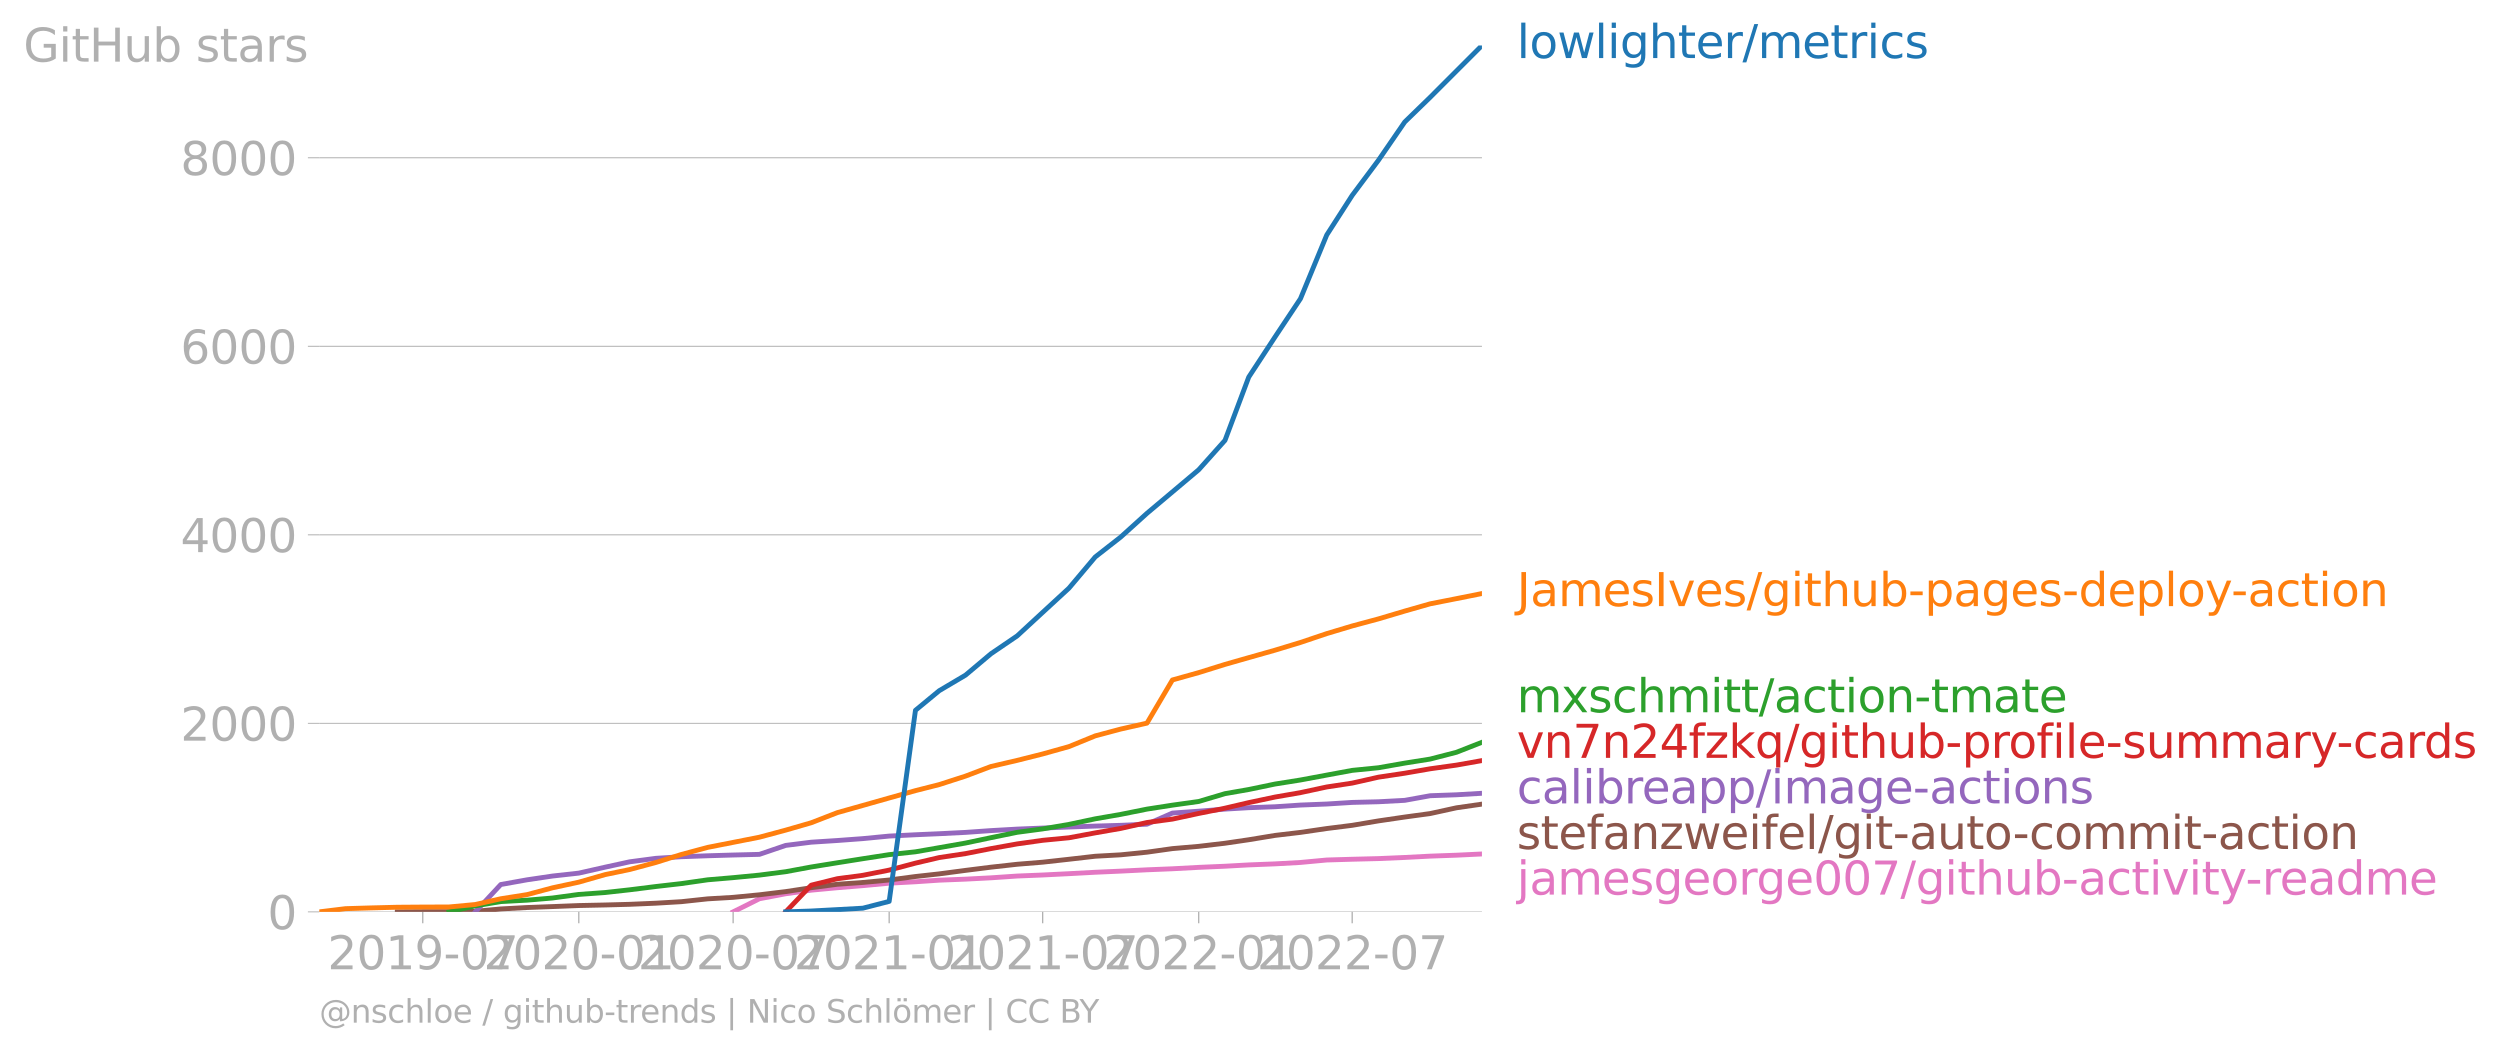 <svg xmlns="http://www.w3.org/2000/svg" xmlns:xlink="http://www.w3.org/1999/xlink" width="1023.865" height="431.485" viewBox="0 0 767.899 323.614"><defs><style>*{stroke-linejoin:round;stroke-linecap:butt}</style></defs><g id="figure_1"><path id="patch_1" d="M0 323.614h767.899V0H0v323.614z" style="fill:none"/><g id="axes_1"><path id="patch_2" d="M98.073 280.087h357.12V13.975H98.073v266.112z" style="fill:none"/><g id="matplotlib.axis_1"><g id="xtick_1"><g id="line2d_1"><defs><path id="mdec987275f" d="M0 0v3.5" style="stroke:#b0b0b0;stroke-width:.4"/></defs><use xlink:href="#mdec987275f" x="129.852" y="280.087" style="fill:#b0b0b0;stroke:#b0b0b0;stroke-width:.4"/></g><g id="text_1" style="fill:#b0b0b0" transform="matrix(.14 0 0 -.14 100.604 297.724)"><defs><path id="DejaVuSans-32" d="M1228 531h2203V0H469v531q359 372 979 998 621 627 780 809 303 340 423 576 121 236 121 464 0 372-261 606-261 235-680 235-297 0-627-103-329-103-704-313v638q381 153 712 231 332 78 607 78 725 0 1156-363 431-362 431-968 0-288-108-546-107-257-392-607-78-91-497-524-418-433-1181-1211z" transform="scale(.016)"/><path id="DejaVuSans-30" d="M2034 4250q-487 0-733-480-245-479-245-1442 0-959 245-1439 246-480 733-480 491 0 736 480 246 480 246 1439 0 963-246 1442-245 480-736 480zm0 500q785 0 1199-621 414-620 414-1801 0-1178-414-1799Q2819-91 2034-91q-784 0-1198 620-414 621-414 1799 0 1181 414 1801 414 621 1198 621z" transform="scale(.016)"/><path id="DejaVuSans-31" d="M794 531h1031v3560L703 3866v575l1116 225h631V531h1031V0H794v531z" transform="scale(.016)"/><path id="DejaVuSans-39" d="M703 97v575q238-113 481-172 244-59 479-59 625 0 954 420 330 420 377 1277-181-269-460-413-278-144-615-144-700 0-1108 423-408 424-408 1159 0 718 425 1152 425 435 1131 435 810 0 1236-621 427-620 427-1801 0-1103-524-1761Q2575-91 1691-91q-238 0-482 47Q966 3 703 97zm1256 1978q425 0 673 290 249 291 249 798 0 503-249 795-248 292-673 292t-673-292q-248-292-248-795 0-507 248-798 248-290 673-290z" transform="scale(.016)"/><path id="DejaVuSans-2d" d="M313 2009h1684v-512H313v512z" transform="scale(.016)"/><path id="DejaVuSans-37" d="M525 4666h3000v-269L1831 0h-659l1594 4134H525v532z" transform="scale(.016)"/></defs><use xlink:href="#DejaVuSans-32"/><use xlink:href="#DejaVuSans-30" x="63.623"/><use xlink:href="#DejaVuSans-31" x="127.246"/><use xlink:href="#DejaVuSans-39" x="190.869"/><use xlink:href="#DejaVuSans-2d" x="254.492"/><use xlink:href="#DejaVuSans-30" x="290.576"/><use xlink:href="#DejaVuSans-37" x="354.199"/></g></g><g id="xtick_2"><use xlink:href="#mdec987275f" id="line2d_2" x="177.78" y="280.087" style="fill:#b0b0b0;stroke:#b0b0b0;stroke-width:.4"/><g id="text_2" style="fill:#b0b0b0" transform="matrix(.14 0 0 -.14 148.532 297.724)"><use xlink:href="#DejaVuSans-32"/><use xlink:href="#DejaVuSans-30" x="63.623"/><use xlink:href="#DejaVuSans-32" x="127.246"/><use xlink:href="#DejaVuSans-30" x="190.869"/><use xlink:href="#DejaVuSans-2d" x="254.492"/><use xlink:href="#DejaVuSans-30" x="290.576"/><use xlink:href="#DejaVuSans-31" x="354.199"/></g></g><g id="xtick_3"><use xlink:href="#mdec987275f" id="line2d_3" x="225.188" y="280.087" style="fill:#b0b0b0;stroke:#b0b0b0;stroke-width:.4"/><g id="text_3" style="fill:#b0b0b0" transform="matrix(.14 0 0 -.14 195.94 297.724)"><use xlink:href="#DejaVuSans-32"/><use xlink:href="#DejaVuSans-30" x="63.623"/><use xlink:href="#DejaVuSans-32" x="127.246"/><use xlink:href="#DejaVuSans-30" x="190.869"/><use xlink:href="#DejaVuSans-2d" x="254.492"/><use xlink:href="#DejaVuSans-30" x="290.576"/><use xlink:href="#DejaVuSans-37" x="354.199"/></g></g><g id="xtick_4"><use xlink:href="#mdec987275f" id="line2d_4" x="273.117" y="280.087" style="fill:#b0b0b0;stroke:#b0b0b0;stroke-width:.4"/><g id="text_4" style="fill:#b0b0b0" transform="matrix(.14 0 0 -.14 243.869 297.724)"><use xlink:href="#DejaVuSans-32"/><use xlink:href="#DejaVuSans-30" x="63.623"/><use xlink:href="#DejaVuSans-32" x="127.246"/><use xlink:href="#DejaVuSans-31" x="190.869"/><use xlink:href="#DejaVuSans-2d" x="254.492"/><use xlink:href="#DejaVuSans-30" x="290.576"/><use xlink:href="#DejaVuSans-31" x="354.199"/></g></g><g id="xtick_5"><use xlink:href="#mdec987275f" id="line2d_5" x="320.264" y="280.087" style="fill:#b0b0b0;stroke:#b0b0b0;stroke-width:.4"/><g id="text_5" style="fill:#b0b0b0" transform="matrix(.14 0 0 -.14 291.016 297.724)"><use xlink:href="#DejaVuSans-32"/><use xlink:href="#DejaVuSans-30" x="63.623"/><use xlink:href="#DejaVuSans-32" x="127.246"/><use xlink:href="#DejaVuSans-31" x="190.869"/><use xlink:href="#DejaVuSans-2d" x="254.492"/><use xlink:href="#DejaVuSans-30" x="290.576"/><use xlink:href="#DejaVuSans-37" x="354.199"/></g></g><g id="xtick_6"><use xlink:href="#mdec987275f" id="line2d_6" x="368.192" y="280.087" style="fill:#b0b0b0;stroke:#b0b0b0;stroke-width:.4"/><g id="text_6" style="fill:#b0b0b0" transform="matrix(.14 0 0 -.14 338.944 297.724)"><use xlink:href="#DejaVuSans-32"/><use xlink:href="#DejaVuSans-30" x="63.623"/><use xlink:href="#DejaVuSans-32" x="127.246"/><use xlink:href="#DejaVuSans-32" x="190.869"/><use xlink:href="#DejaVuSans-2d" x="254.492"/><use xlink:href="#DejaVuSans-30" x="290.576"/><use xlink:href="#DejaVuSans-31" x="354.199"/></g></g><g id="xtick_7"><use xlink:href="#mdec987275f" id="line2d_7" x="415.339" y="280.087" style="fill:#b0b0b0;stroke:#b0b0b0;stroke-width:.4"/><g id="text_7" style="fill:#b0b0b0" transform="matrix(.14 0 0 -.14 386.092 297.724)"><use xlink:href="#DejaVuSans-32"/><use xlink:href="#DejaVuSans-30" x="63.623"/><use xlink:href="#DejaVuSans-32" x="127.246"/><use xlink:href="#DejaVuSans-32" x="190.869"/><use xlink:href="#DejaVuSans-2d" x="254.492"/><use xlink:href="#DejaVuSans-30" x="290.576"/><use xlink:href="#DejaVuSans-37" x="354.199"/></g></g></g><g id="matplotlib.axis_2"><g id="ytick_1"><path id="line2d_8" d="M98.073 280.087h357.12" clip-path="url(#p4def77ae71)" style="fill:none;stroke:#b0b0b0;stroke-width:.3;stroke-linecap:square"/><g id="line2d_9"><defs><path id="mede9fd32c8" d="M0 0h-3.5" style="stroke:#b0b0b0;stroke-width:.3"/></defs><use xlink:href="#mede9fd32c8" x="98.073" y="280.087" style="fill:#b0b0b0;stroke:#b0b0b0;stroke-width:.3"/></g><use xlink:href="#DejaVuSans-30" id="text_8" style="fill:#b0b0b0" transform="matrix(.14 0 0 -.14 82.166 285.406)"/></g><g id="ytick_2"><path id="line2d_10" d="M98.073 222.18h357.12" clip-path="url(#p4def77ae71)" style="fill:none;stroke:#b0b0b0;stroke-width:.3;stroke-linecap:square"/><use xlink:href="#mede9fd32c8" id="line2d_11" x="98.073" y="222.18" style="fill:#b0b0b0;stroke:#b0b0b0;stroke-width:.3"/><g id="text_9" style="fill:#b0b0b0" transform="matrix(.14 0 0 -.14 55.443 227.499)"><use xlink:href="#DejaVuSans-32"/><use xlink:href="#DejaVuSans-30" x="63.623"/><use xlink:href="#DejaVuSans-30" x="127.246"/><use xlink:href="#DejaVuSans-30" x="190.869"/></g></g><g id="ytick_3"><path id="line2d_12" d="M98.073 164.273h357.12" clip-path="url(#p4def77ae71)" style="fill:none;stroke:#b0b0b0;stroke-width:.3;stroke-linecap:square"/><use xlink:href="#mede9fd32c8" id="line2d_13" x="98.073" y="164.273" style="fill:#b0b0b0;stroke:#b0b0b0;stroke-width:.3"/><g id="text_10" style="fill:#b0b0b0" transform="matrix(.14 0 0 -.14 55.443 169.591)"><defs><path id="DejaVuSans-34" d="M2419 4116 825 1625h1594v2491zm-166 550h794V1625h666v-525h-666V0h-628v1100H313v609l1940 2957z" transform="scale(.016)"/></defs><use xlink:href="#DejaVuSans-34"/><use xlink:href="#DejaVuSans-30" x="63.623"/><use xlink:href="#DejaVuSans-30" x="127.246"/><use xlink:href="#DejaVuSans-30" x="190.869"/></g></g><g id="ytick_4"><path id="line2d_14" d="M98.073 106.365h357.12" clip-path="url(#p4def77ae71)" style="fill:none;stroke:#b0b0b0;stroke-width:.3;stroke-linecap:square"/><use xlink:href="#mede9fd32c8" id="line2d_15" x="98.073" y="106.365" style="fill:#b0b0b0;stroke:#b0b0b0;stroke-width:.3"/><g id="text_11" style="fill:#b0b0b0" transform="matrix(.14 0 0 -.14 55.443 111.684)"><defs><path id="DejaVuSans-36" d="M2113 2584q-425 0-674-291-248-290-248-796 0-503 248-796 249-292 674-292t673 292q248 293 248 796 0 506-248 796-248 291-673 291zm1253 1979v-575q-238 112-480 171-242 60-480 60-625 0-955-422-329-422-376-1275 184 272 462 417 279 145 613 145 703 0 1111-427 408-426 408-1160 0-719-425-1154Q2819-91 2113-91q-810 0-1238 620-428 621-428 1799 0 1106 525 1764t1409 658q238 0 480-47t505-140z" transform="scale(.016)"/></defs><use xlink:href="#DejaVuSans-36"/><use xlink:href="#DejaVuSans-30" x="63.623"/><use xlink:href="#DejaVuSans-30" x="127.246"/><use xlink:href="#DejaVuSans-30" x="190.869"/></g></g><g id="ytick_5"><path id="line2d_16" d="M98.073 48.458h357.12" clip-path="url(#p4def77ae71)" style="fill:none;stroke:#b0b0b0;stroke-width:.3;stroke-linecap:square"/><use xlink:href="#mede9fd32c8" id="line2d_17" x="98.073" y="48.458" style="fill:#b0b0b0;stroke:#b0b0b0;stroke-width:.3"/><g id="text_12" style="fill:#b0b0b0" transform="matrix(.14 0 0 -.14 55.443 53.777)"><defs><path id="DejaVuSans-38" d="M2034 2216q-450 0-708-241-257-241-257-662 0-422 257-663 258-241 708-241t709 242q260 243 260 662 0 421-258 662-257 241-711 241zm-631 268q-406 100-633 378-226 279-226 679 0 559 398 884 399 325 1092 325 697 0 1094-325t397-884q0-400-227-679-226-278-629-378 456-106 710-416 255-309 255-755 0-679-414-1042Q2806-91 2034-91q-771 0-1186 362-414 363-414 1042 0 446 256 755 257 310 713 416zm-231 997q0-362 226-565 227-203 636-203 407 0 636 203 230 203 230 565 0 363-230 566-229 203-636 203-409 0-636-203-226-203-226-566z" transform="scale(.016)"/></defs><use xlink:href="#DejaVuSans-38"/><use xlink:href="#DejaVuSans-30" x="63.623"/><use xlink:href="#DejaVuSans-30" x="127.246"/><use xlink:href="#DejaVuSans-30" x="190.869"/></g></g><g id="text_13" style="fill:#b0b0b0" transform="matrix(.14 0 0 -.14 7.2 18.936)"><defs><path id="DejaVuSans-47" d="M3809 666v1253H2778v519h1656V434q-365-259-806-392-440-133-940-133-1094 0-1712 639-617 640-617 1780 0 1144 617 1783 618 639 1712 639 456 0 867-113 411-112 758-331v-672q-350 297-744 447t-828 150q-857 0-1287-478-429-478-429-1425 0-944 429-1422 430-478 1287-478 334 0 596 58 263 58 472 180z" transform="scale(.016)"/><path id="DejaVuSans-69" d="M603 3500h575V0H603v3500zm0 1363h575v-729H603v729z" transform="scale(.016)"/><path id="DejaVuSans-74" d="M1172 4494v-994h1184v-447H1172V1153q0-428 117-550t477-122h590V0h-590q-666 0-919 248-253 249-253 905v1900H172v447h422v994h578z" transform="scale(.016)"/><path id="DejaVuSans-48" d="M628 4666h631V2753h2294v1913h631V0h-631v2222H1259V0H628v4666z" transform="scale(.016)"/><path id="DejaVuSans-75" d="M544 1381v2119h575V1403q0-497 193-746 194-248 582-248 465 0 735 297 271 297 271 810v1984h575V0h-575v538q-209-319-486-474-276-155-642-155-603 0-916 375-312 375-312 1097zm1447 2203z" transform="scale(.016)"/><path id="DejaVuSans-62" d="M3116 1747q0 634-261 995t-717 361q-457 0-718-361t-261-995q0-634 261-995t718-361q456 0 717 361t261 995zM1159 2969q182 312 458 463 277 152 661 152 638 0 1036-506 399-506 399-1331T3314 415Q2916-91 2278-91q-384 0-661 152-276 152-458 464V0H581v4863h578V2969z" transform="scale(.016)"/><path id="DejaVuSans-73" d="M2834 3397v-544q-243 125-506 187-262 63-544 63-428 0-642-131t-214-394q0-200 153-314t616-217l197-44q612-131 870-370t258-667q0-488-386-773Q2250-91 1575-91q-281 0-586 55T347 128v594q319-166 628-249 309-82 613-82 406 0 624 139 219 139 219 392 0 234-158 359-157 125-692 241l-200 47q-534 112-772 345-237 233-237 639 0 494 350 762 350 269 994 269 318 0 599-47 282-46 519-140z" transform="scale(.016)"/><path id="DejaVuSans-61" d="M2194 1759q-697 0-966-159t-269-544q0-306 202-486 202-179 548-179 479 0 768 339t289 901v128h-572zm1147 238V0h-575v531q-197-318-491-470T1556-91q-537 0-855 302-317 302-317 808 0 590 395 890 396 300 1180 300h807v57q0 397-261 614t-733 217q-300 0-585-72-284-72-546-216v532q315 122 612 182 297 61 578 61 760 0 1135-394 375-393 375-1193z" transform="scale(.016)"/><path id="DejaVuSans-72" d="M2631 2963q-97 56-211 82-114 27-251 27-488 0-749-317t-261-911V0H581v3500h578v-544q182 319 472 473 291 155 707 155 59 0 131-8 72-7 159-23l3-590z" transform="scale(.016)"/></defs><use xlink:href="#DejaVuSans-47"/><use xlink:href="#DejaVuSans-69" x="77.49"/><use xlink:href="#DejaVuSans-74" x="105.273"/><use xlink:href="#DejaVuSans-48" x="144.482"/><use xlink:href="#DejaVuSans-75" x="219.678"/><use xlink:href="#DejaVuSans-62" x="283.057"/><use xlink:href="#DejaVuSans-20" x="346.533"/><use xlink:href="#DejaVuSans-73" x="378.32"/><use xlink:href="#DejaVuSans-74" x="430.42"/><use xlink:href="#DejaVuSans-61" x="469.629"/><use xlink:href="#DejaVuSans-72" x="530.908"/><use xlink:href="#DejaVuSans-73" x="572.021"/></g></g><path id="line2d_18" d="m225.188 280.087 8.075-4.025 8.075-1.534 7.814-1.1 8.075-.753 7.815-.637 8.075-.753 8.075-.434 7.293-.493 8.075-.318 7.814-.406 8.075-.55 7.815-.318 8.075-.405 8.075-.435 7.814-.347 8.075-.406 7.814-.318 8.075-.434 8.075-.348 7.294-.405 8.075-.319 7.814-.434 8.075-.753 7.814-.231 8.075-.203 8.075-.348 7.815-.405 8.075-.29 7.814-.376" clip-path="url(#p4def77ae71)" style="fill:none;stroke:#e377c2;stroke-width:1.5;stroke-linecap:square"/><path id="line2d_19" d="m122.037 280.087 7.815-.058h8.075l8.075-.116 7.814-.724 8.075-.434 7.815-.29 8.074-.318 8.075-.174 7.554-.203 8.075-.347 7.815-.463 8.075-.869 7.814-.463 8.075-.782 8.075-.984 7.814-1.187 8.075-1.072 7.815-.55 8.075-.753 8.075-1.07 7.293-.812 8.075-1.07 7.814-.985 8.075-.898 7.815-.637 8.075-.897 8.075-.927 7.814-.434 8.075-.81 7.814-1.101 8.075-.695 8.075-.955 7.294-1.072 8.075-1.332 7.814-.926 8.075-1.187 7.814-.985 8.075-1.36 8.075-1.188 7.815-1.07 8.075-1.767 7.814-1.13" clip-path="url(#p4def77ae71)" style="fill:none;stroke:#8c564b;stroke-width:1.5;stroke-linecap:square"/><path id="line2d_20" d="m146.002 280.087 7.814-8.397 8.075-1.448 7.815-1.158 8.074-.897 8.075-1.824 7.554-1.65 8.075-1.072 7.815-.492 8.075-.29 7.814-.231 8.075-.203 8.075-2.75 7.814-.985 8.075-.521 7.815-.58 8.075-.781 8.075-.405 7.293-.319 8.075-.405 7.814-.55 8.075-.464 7.815-.318 8.075-.319 8.075-.289 7.814-.232 8.075-.347 7.814-3.417 8.075-.579 8.075-.637 7.294-.434 8.075-.29 7.814-.52 8.075-.32 7.814-.491 8.075-.203 8.075-.434 7.815-1.42 8.075-.289 7.814-.463" clip-path="url(#p4def77ae71)" style="fill:none;stroke:#9467bd;stroke-width:1.5;stroke-linecap:square"/><g id="text_14" style="fill:#1f77b4" transform="matrix(.14 0 0 -.14 465.907 17.838)"><defs><path id="DejaVuSans-6c" d="M603 4863h575V0H603v4863z" transform="scale(.016)"/><path id="DejaVuSans-6f" d="M1959 3097q-462 0-731-361t-269-989q0-628 267-989 268-361 733-361 460 0 728 362 269 363 269 988 0 622-269 986-268 364-728 364zm0 487q750 0 1178-488 429-487 429-1349 0-859-429-1349Q2709-91 1959-91q-753 0-1180 489-426 490-426 1349 0 862 426 1349 427 488 1180 488z" transform="scale(.016)"/><path id="DejaVuSans-77" d="M269 3500h575l719-2731 715 2731h678l719-2731 716 2731h575L4050 0h-678l-753 2869L1863 0h-679L269 3500z" transform="scale(.016)"/><path id="DejaVuSans-67" d="M2906 1791q0 625-258 968-257 344-723 344-462 0-720-344-258-343-258-968 0-622 258-966t720-344q466 0 723 344 258 344 258 966zm575-1357q0-893-397-1329-396-436-1215-436-303 0-572 45t-522 139v559q253-137 500-202 247-66 503-66 566 0 847 295t281 892v285q-178-310-456-463T1784 0Q1141 0 747 490 353 981 353 1791q0 812 394 1302 394 491 1037 491 388 0 666-153t456-462v531h575V434z" transform="scale(.016)"/><path id="DejaVuSans-68" d="M3513 2113V0h-575v2094q0 497-194 743-194 247-581 247-466 0-735-297-269-296-269-809V0H581v4863h578V2956q207 316 486 472 280 156 646 156 603 0 912-373 310-373 310-1098z" transform="scale(.016)"/><path id="DejaVuSans-65" d="M3597 1894v-281H953q38-594 358-905t892-311q331 0 642 81t618 244V178Q3153 47 2828-22t-659-69q-838 0-1327 487-489 488-489 1320 0 859 464 1363 464 505 1252 505 706 0 1117-455 411-454 411-1235zm-575 169q-6 471-264 752-258 282-683 282-481 0-770-272t-333-766l2050 4z" transform="scale(.016)"/><path id="DejaVuSans-2f" d="M1625 4666h531L531-594H0l1625 5260z" transform="scale(.016)"/><path id="DejaVuSans-6d" d="M3328 2828q216 388 516 572t706 184q547 0 844-383 297-382 297-1088V0h-578v2094q0 503-179 746-178 244-543 244-447 0-707-297-259-296-259-809V0h-578v2094q0 506-178 748t-550 242q-441 0-701-298-259-298-259-808V0H581v3500h578v-544q197 322 472 475t653 153q382 0 649-194 267-193 395-562z" transform="scale(.016)"/><path id="DejaVuSans-63" d="M3122 3366v-538q-244 135-489 202t-495 67q-560 0-870-355-309-354-309-995t309-996q310-354 870-354 250 0 495 67t489 202V134Q2881 22 2623-34q-257-57-548-57-791 0-1257 497-465 497-465 1341 0 856 470 1346 471 491 1290 491 265 0 518-55 253-54 491-163z" transform="scale(.016)"/></defs><use xlink:href="#DejaVuSans-6c"/><use xlink:href="#DejaVuSans-6f" x="27.783"/><use xlink:href="#DejaVuSans-77" x="88.965"/><use xlink:href="#DejaVuSans-6c" x="170.752"/><use xlink:href="#DejaVuSans-69" x="198.535"/><use xlink:href="#DejaVuSans-67" x="226.318"/><use xlink:href="#DejaVuSans-68" x="289.795"/><use xlink:href="#DejaVuSans-74" x="353.174"/><use xlink:href="#DejaVuSans-65" x="392.383"/><use xlink:href="#DejaVuSans-72" x="453.906"/><use xlink:href="#DejaVuSans-2f" x="495.02"/><use xlink:href="#DejaVuSans-6d" x="528.711"/><use xlink:href="#DejaVuSans-65" x="626.123"/><use xlink:href="#DejaVuSans-74" x="687.646"/><use xlink:href="#DejaVuSans-72" x="726.855"/><use xlink:href="#DejaVuSans-69" x="767.969"/><use xlink:href="#DejaVuSans-63" x="795.752"/><use xlink:href="#DejaVuSans-73" x="850.732"/></g><g id="text_15" style="fill:#ff7f0e" transform="matrix(.14 0 0 -.14 465.907 186.174)"><defs><path id="DejaVuSans-4a" d="M628 4666h631V325q0-844-320-1225T-91-1281h-240v531h197q418 0 590 235 172 234 172 840v4341z" transform="scale(.016)"/><path id="DejaVuSans-49" d="M628 4666h631V0H628v4666z" transform="scale(.016)"/><path id="DejaVuSans-76" d="M191 3500h609L1894 563l1094 2937h609L2284 0h-781L191 3500z" transform="scale(.016)"/><path id="DejaVuSans-70" d="M1159 525v-1856H581v4831h578v-531q182 312 458 463 277 152 661 152 638 0 1036-506 399-506 399-1331T3314 415Q2916-91 2278-91q-384 0-661 152-276 152-458 464zm1957 1222q0 634-261 995t-717 361q-457 0-718-361t-261-995q0-634 261-995t718-361q456 0 717 361t261 995z" transform="scale(.016)"/><path id="DejaVuSans-64" d="M2906 2969v1894h575V0h-575v525q-181-312-458-464-276-152-664-152-634 0-1033 506-398 507-398 1332t398 1331q399 506 1033 506 388 0 664-152 277-151 458-463zM947 1747q0-634 261-995t717-361q456 0 718 361 263 361 263 995t-263 995q-262 361-718 361t-717-361q-261-361-261-995z" transform="scale(.016)"/><path id="DejaVuSans-79" d="M2059-325q-243-625-475-815-231-191-618-191H506v481h338q237 0 368 113 132 112 291 531l103 262L191 3500h609L1894 763l1094 2737h609L2059-325z" transform="scale(.016)"/><path id="DejaVuSans-6e" d="M3513 2113V0h-575v2094q0 497-194 743-194 247-581 247-466 0-735-297-269-296-269-809V0H581v3500h578v-544q207 316 486 472 280 156 646 156 603 0 912-373 310-373 310-1098z" transform="scale(.016)"/></defs><use xlink:href="#DejaVuSans-4a"/><use xlink:href="#DejaVuSans-61" x="29.492"/><use xlink:href="#DejaVuSans-6d" x="90.771"/><use xlink:href="#DejaVuSans-65" x="188.184"/><use xlink:href="#DejaVuSans-73" x="249.707"/><use xlink:href="#DejaVuSans-49" x="301.807"/><use xlink:href="#DejaVuSans-76" x="331.299"/><use xlink:href="#DejaVuSans-65" x="390.479"/><use xlink:href="#DejaVuSans-73" x="452.002"/><use xlink:href="#DejaVuSans-2f" x="504.102"/><use xlink:href="#DejaVuSans-67" x="537.793"/><use xlink:href="#DejaVuSans-69" x="601.27"/><use xlink:href="#DejaVuSans-74" x="629.053"/><use xlink:href="#DejaVuSans-68" x="668.262"/><use xlink:href="#DejaVuSans-75" x="731.641"/><use xlink:href="#DejaVuSans-62" x="795.02"/><use xlink:href="#DejaVuSans-2d" x="858.496"/><use xlink:href="#DejaVuSans-70" x="894.58"/><use xlink:href="#DejaVuSans-61" x="958.057"/><use xlink:href="#DejaVuSans-67" x="1019.336"/><use xlink:href="#DejaVuSans-65" x="1082.813"/><use xlink:href="#DejaVuSans-73" x="1144.336"/><use xlink:href="#DejaVuSans-2d" x="1196.436"/><use xlink:href="#DejaVuSans-64" x="1232.52"/><use xlink:href="#DejaVuSans-65" x="1295.996"/><use xlink:href="#DejaVuSans-70" x="1357.52"/><use xlink:href="#DejaVuSans-6c" x="1420.996"/><use xlink:href="#DejaVuSans-6f" x="1448.779"/><use xlink:href="#DejaVuSans-79" x="1509.961"/><use xlink:href="#DejaVuSans-2d" x="1567.391"/><use xlink:href="#DejaVuSans-61" x="1603.475"/><use xlink:href="#DejaVuSans-63" x="1664.754"/><use xlink:href="#DejaVuSans-74" x="1719.734"/><use xlink:href="#DejaVuSans-69" x="1758.943"/><use xlink:href="#DejaVuSans-6f" x="1786.727"/><use xlink:href="#DejaVuSans-6e" x="1847.908"/></g><g id="text_16" style="fill:#2ca02c" transform="matrix(.14 0 0 -.14 465.907 218.78)"><defs><path id="DejaVuSans-78" d="M3513 3500 2247 1797 3578 0h-678L1881 1375 863 0H184l1360 1831L300 3500h678l928-1247 928 1247h679z" transform="scale(.016)"/></defs><use xlink:href="#DejaVuSans-6d"/><use xlink:href="#DejaVuSans-78" x="97.412"/><use xlink:href="#DejaVuSans-73" x="156.592"/><use xlink:href="#DejaVuSans-63" x="208.691"/><use xlink:href="#DejaVuSans-68" x="263.672"/><use xlink:href="#DejaVuSans-6d" x="327.051"/><use xlink:href="#DejaVuSans-69" x="424.463"/><use xlink:href="#DejaVuSans-74" x="452.246"/><use xlink:href="#DejaVuSans-74" x="491.455"/><use xlink:href="#DejaVuSans-2f" x="530.664"/><use xlink:href="#DejaVuSans-61" x="564.355"/><use xlink:href="#DejaVuSans-63" x="625.635"/><use xlink:href="#DejaVuSans-74" x="680.615"/><use xlink:href="#DejaVuSans-69" x="719.824"/><use xlink:href="#DejaVuSans-6f" x="747.607"/><use xlink:href="#DejaVuSans-6e" x="808.789"/><use xlink:href="#DejaVuSans-2d" x="872.168"/><use xlink:href="#DejaVuSans-74" x="908.252"/><use xlink:href="#DejaVuSans-6d" x="947.461"/><use xlink:href="#DejaVuSans-61" x="1044.873"/><use xlink:href="#DejaVuSans-74" x="1106.152"/><use xlink:href="#DejaVuSans-65" x="1145.361"/></g><g id="text_17" style="fill:#d62728" transform="matrix(.14 0 0 -.14 465.907 232.78)"><defs><path id="DejaVuSans-66" d="M2375 4863v-479h-550q-309 0-430-125-120-125-120-450v-309h947v-447h-947V0H697v3053H147v447h550v244q0 584 272 851 272 268 862 268h544z" transform="scale(.016)"/><path id="DejaVuSans-7a" d="M353 3500h2731v-525L922 459h2162V0H275v525l2163 2516H353v459z" transform="scale(.016)"/><path id="DejaVuSans-6b" d="M581 4863h578V1991l1716 1509h734L1753 1863 3688 0h-750L1159 1709V0H581v4863z" transform="scale(.016)"/><path id="DejaVuSans-71" d="M947 1747q0-634 261-995t717-361q456 0 718 361 263 361 263 995t-263 995q-262 361-718 361t-717-361q-261-361-261-995zM2906 525q-181-312-458-464-276-152-664-152-634 0-1033 506-398 507-398 1332t398 1331q399 506 1033 506 388 0 664-152 277-151 458-463v531h575v-4831h-575V525z" transform="scale(.016)"/></defs><use xlink:href="#DejaVuSans-76"/><use xlink:href="#DejaVuSans-6e" x="59.18"/><use xlink:href="#DejaVuSans-37" x="122.559"/><use xlink:href="#DejaVuSans-6e" x="186.182"/><use xlink:href="#DejaVuSans-32" x="249.561"/><use xlink:href="#DejaVuSans-34" x="313.184"/><use xlink:href="#DejaVuSans-66" x="376.807"/><use xlink:href="#DejaVuSans-7a" x="412.012"/><use xlink:href="#DejaVuSans-6b" x="464.502"/><use xlink:href="#DejaVuSans-71" x="522.412"/><use xlink:href="#DejaVuSans-2f" x="585.889"/><use xlink:href="#DejaVuSans-67" x="619.58"/><use xlink:href="#DejaVuSans-69" x="683.057"/><use xlink:href="#DejaVuSans-74" x="710.84"/><use xlink:href="#DejaVuSans-68" x="750.049"/><use xlink:href="#DejaVuSans-75" x="813.428"/><use xlink:href="#DejaVuSans-62" x="876.807"/><use xlink:href="#DejaVuSans-2d" x="940.283"/><use xlink:href="#DejaVuSans-70" x="976.367"/><use xlink:href="#DejaVuSans-72" x="1039.844"/><use xlink:href="#DejaVuSans-6f" x="1078.707"/><use xlink:href="#DejaVuSans-66" x="1139.889"/><use xlink:href="#DejaVuSans-69" x="1175.094"/><use xlink:href="#DejaVuSans-6c" x="1202.877"/><use xlink:href="#DejaVuSans-65" x="1230.66"/><use xlink:href="#DejaVuSans-2d" x="1292.184"/><use xlink:href="#DejaVuSans-73" x="1328.268"/><use xlink:href="#DejaVuSans-75" x="1380.367"/><use xlink:href="#DejaVuSans-6d" x="1443.746"/><use xlink:href="#DejaVuSans-6d" x="1541.158"/><use xlink:href="#DejaVuSans-61" x="1638.57"/><use xlink:href="#DejaVuSans-72" x="1699.85"/><use xlink:href="#DejaVuSans-79" x="1740.963"/><use xlink:href="#DejaVuSans-2d" x="1798.393"/><use xlink:href="#DejaVuSans-63" x="1834.477"/><use xlink:href="#DejaVuSans-61" x="1889.457"/><use xlink:href="#DejaVuSans-72" x="1950.736"/><use xlink:href="#DejaVuSans-64" x="1990.1"/><use xlink:href="#DejaVuSans-73" x="2053.576"/></g><g id="text_18" style="fill:#9467bd" transform="matrix(.14 0 0 -.14 465.907 246.78)"><use xlink:href="#DejaVuSans-63"/><use xlink:href="#DejaVuSans-61" x="54.98"/><use xlink:href="#DejaVuSans-6c" x="116.26"/><use xlink:href="#DejaVuSans-69" x="144.043"/><use xlink:href="#DejaVuSans-62" x="171.826"/><use xlink:href="#DejaVuSans-72" x="235.303"/><use xlink:href="#DejaVuSans-65" x="274.166"/><use xlink:href="#DejaVuSans-61" x="335.689"/><use xlink:href="#DejaVuSans-70" x="396.969"/><use xlink:href="#DejaVuSans-70" x="460.445"/><use xlink:href="#DejaVuSans-2f" x="523.922"/><use xlink:href="#DejaVuSans-69" x="557.613"/><use xlink:href="#DejaVuSans-6d" x="585.396"/><use xlink:href="#DejaVuSans-61" x="682.809"/><use xlink:href="#DejaVuSans-67" x="744.088"/><use xlink:href="#DejaVuSans-65" x="807.564"/><use xlink:href="#DejaVuSans-2d" x="869.088"/><use xlink:href="#DejaVuSans-61" x="905.172"/><use xlink:href="#DejaVuSans-63" x="966.451"/><use xlink:href="#DejaVuSans-74" x="1021.432"/><use xlink:href="#DejaVuSans-69" x="1060.641"/><use xlink:href="#DejaVuSans-6f" x="1088.424"/><use xlink:href="#DejaVuSans-6e" x="1149.605"/><use xlink:href="#DejaVuSans-73" x="1212.984"/></g><g id="text_19" style="fill:#8c564b" transform="matrix(.14 0 0 -.14 465.907 260.78)"><use xlink:href="#DejaVuSans-73"/><use xlink:href="#DejaVuSans-74" x="52.1"/><use xlink:href="#DejaVuSans-65" x="91.309"/><use xlink:href="#DejaVuSans-66" x="152.832"/><use xlink:href="#DejaVuSans-61" x="188.037"/><use xlink:href="#DejaVuSans-6e" x="249.316"/><use xlink:href="#DejaVuSans-7a" x="312.695"/><use xlink:href="#DejaVuSans-77" x="365.186"/><use xlink:href="#DejaVuSans-65" x="446.973"/><use xlink:href="#DejaVuSans-69" x="508.496"/><use xlink:href="#DejaVuSans-66" x="536.279"/><use xlink:href="#DejaVuSans-65" x="571.484"/><use xlink:href="#DejaVuSans-6c" x="633.008"/><use xlink:href="#DejaVuSans-2f" x="660.791"/><use xlink:href="#DejaVuSans-67" x="694.482"/><use xlink:href="#DejaVuSans-69" x="757.959"/><use xlink:href="#DejaVuSans-74" x="785.742"/><use xlink:href="#DejaVuSans-2d" x="824.951"/><use xlink:href="#DejaVuSans-61" x="861.035"/><use xlink:href="#DejaVuSans-75" x="922.314"/><use xlink:href="#DejaVuSans-74" x="985.693"/><use xlink:href="#DejaVuSans-6f" x="1024.902"/><use xlink:href="#DejaVuSans-2d" x="1087.959"/><use xlink:href="#DejaVuSans-63" x="1124.043"/><use xlink:href="#DejaVuSans-6f" x="1179.023"/><use xlink:href="#DejaVuSans-6d" x="1240.205"/><use xlink:href="#DejaVuSans-6d" x="1337.617"/><use xlink:href="#DejaVuSans-69" x="1435.029"/><use xlink:href="#DejaVuSans-74" x="1462.813"/><use xlink:href="#DejaVuSans-2d" x="1502.021"/><use xlink:href="#DejaVuSans-61" x="1538.105"/><use xlink:href="#DejaVuSans-63" x="1599.385"/><use xlink:href="#DejaVuSans-74" x="1654.365"/><use xlink:href="#DejaVuSans-69" x="1693.574"/><use xlink:href="#DejaVuSans-6f" x="1721.357"/><use xlink:href="#DejaVuSans-6e" x="1782.539"/></g><g id="text_20" style="fill:#e377c2" transform="matrix(.14 0 0 -.14 465.907 274.78)"><defs><path id="DejaVuSans-6a" d="M603 3500h575V-63q0-668-255-968-254-300-820-300h-219v487H38q328 0 446 152Q603-541 603-63v3563zm0 1363h575v-729H603v729z" transform="scale(.016)"/></defs><use xlink:href="#DejaVuSans-6a"/><use xlink:href="#DejaVuSans-61" x="27.783"/><use xlink:href="#DejaVuSans-6d" x="89.063"/><use xlink:href="#DejaVuSans-65" x="186.475"/><use xlink:href="#DejaVuSans-73" x="247.998"/><use xlink:href="#DejaVuSans-67" x="300.098"/><use xlink:href="#DejaVuSans-65" x="363.574"/><use xlink:href="#DejaVuSans-6f" x="425.098"/><use xlink:href="#DejaVuSans-72" x="486.279"/><use xlink:href="#DejaVuSans-67" x="525.643"/><use xlink:href="#DejaVuSans-65" x="589.119"/><use xlink:href="#DejaVuSans-30" x="650.643"/><use xlink:href="#DejaVuSans-30" x="714.266"/><use xlink:href="#DejaVuSans-37" x="777.889"/><use xlink:href="#DejaVuSans-2f" x="841.512"/><use xlink:href="#DejaVuSans-67" x="875.203"/><use xlink:href="#DejaVuSans-69" x="938.68"/><use xlink:href="#DejaVuSans-74" x="966.463"/><use xlink:href="#DejaVuSans-68" x="1005.672"/><use xlink:href="#DejaVuSans-75" x="1069.051"/><use xlink:href="#DejaVuSans-62" x="1132.43"/><use xlink:href="#DejaVuSans-2d" x="1195.906"/><use xlink:href="#DejaVuSans-61" x="1231.99"/><use xlink:href="#DejaVuSans-63" x="1293.27"/><use xlink:href="#DejaVuSans-74" x="1348.25"/><use xlink:href="#DejaVuSans-69" x="1387.459"/><use xlink:href="#DejaVuSans-76" x="1415.242"/><use xlink:href="#DejaVuSans-69" x="1474.422"/><use xlink:href="#DejaVuSans-74" x="1502.205"/><use xlink:href="#DejaVuSans-79" x="1541.414"/><use xlink:href="#DejaVuSans-2d" x="1598.844"/><use xlink:href="#DejaVuSans-72" x="1634.928"/><use xlink:href="#DejaVuSans-65" x="1673.791"/><use xlink:href="#DejaVuSans-61" x="1735.314"/><use xlink:href="#DejaVuSans-64" x="1796.594"/><use xlink:href="#DejaVuSans-6d" x="1860.07"/><use xlink:href="#DejaVuSans-65" x="1957.482"/></g><g id="text_21" style="fill:#b0b0b0" transform="matrix(.097 0 0 -.097 98.073 314.123)"><defs><path id="DejaVuSans-40" d="M2381 1678q0-447 222-702 222-254 610-254 384 0 604 256 221 256 221 700 0 438-225 695-225 258-607 258-378 0-602-256-223-256-223-697zm1703-934q-187-241-429-355t-564-114q-538 0-874 389t-336 1014q0 625 337 1015 338 391 873 391 322 0 565-117 244-117 428-354v409h447V722q457 69 714 417 258 349 258 902 0 334-99 628-98 294-298 544-325 409-792 626t-1017 217q-384 0-738-102-353-101-653-301-490-319-767-836-276-517-276-1120 0-497 179-932 180-434 521-765 328-325 759-495 431-171 922-171 403 0 792 136t714 389l281-347q-390-303-851-464t-936-161q-578 0-1091 205-512 205-912 595Q841 78 631 592q-209 514-209 1105 0 569 212 1084 213 516 607 907 403 396 931 607t1119 211q662 0 1229-272 568-271 952-771 234-307 357-666 124-359 124-744 0-822-497-1297T4084 263v481z" transform="scale(.016)"/><path id="DejaVuSans-7c" d="M1344 4891v-6400H813v6400h531z" transform="scale(.016)"/><path id="DejaVuSans-4e" d="M628 4666h850L3547 763v3903h612V0h-850L1241 3903V0H628v4666z" transform="scale(.016)"/><path id="DejaVuSans-53" d="M3425 4513v-616q-359 172-678 256-319 85-616 85-515 0-795-200t-280-569q0-310 186-468 186-157 705-254l381-78q706-135 1042-474t336-907q0-679-455-1029Q2797-91 1919-91q-331 0-705 75-373 75-773 222v650q384-215 753-325 369-109 725-109 540 0 834 212 294 213 294 607 0 343-211 537t-692 291l-385 75q-706 140-1022 440-315 300-315 835 0 619 436 975t1201 356q329 0 669-60 341-59 697-177z" transform="scale(.016)"/><path id="DejaVuSans-f6" d="M1959 3097q-462 0-731-361t-269-989q0-628 267-989 268-361 733-361 460 0 728 362 269 363 269 988 0 622-269 986-268 364-728 364zm0 487q750 0 1178-488 429-487 429-1349 0-859-429-1349Q2709-91 1959-91q-753 0-1180 489-426 490-426 1349 0 862 426 1349 427 488 1180 488zm295 1266h634v-631h-634v631zm-1222 0h634v-631h-634v631z" transform="scale(.016)"/><path id="DejaVuSans-43" d="M4122 4306v-665q-319 297-680 443-361 147-767 147-800 0-1225-489t-425-1414q0-922 425-1411t1225-489q406 0 767 147t680 444V359q-331-225-702-338-370-112-782-112-1060 0-1670 648-609 649-609 1771 0 1125 609 1773 610 649 1670 649 418 0 788-111 371-111 696-333z" transform="scale(.016)"/><path id="DejaVuSans-42" d="M1259 2228V519h1013q509 0 754 211 246 211 246 645 0 438-246 645-245 208-754 208H1259zm0 1919V2741h935q462 0 688 173 227 174 227 530 0 353-227 528-226 175-688 175h-935zm-631 519h1613q722 0 1112-300 391-300 391-853 0-429-200-682t-588-315q466-100 724-418 258-317 258-792 0-625-425-966Q3088 0 2303 0H628v4666z" transform="scale(.016)"/><path id="DejaVuSans-59" d="M-13 4666h679l1293-1919 1285 1919h678L2272 2222V0h-634v2222L-13 4666z" transform="scale(.016)"/></defs><use xlink:href="#DejaVuSans-40"/><use xlink:href="#DejaVuSans-6e" x="100"/><use xlink:href="#DejaVuSans-73" x="163.379"/><use xlink:href="#DejaVuSans-63" x="215.479"/><use xlink:href="#DejaVuSans-68" x="270.459"/><use xlink:href="#DejaVuSans-6c" x="333.838"/><use xlink:href="#DejaVuSans-6f" x="361.621"/><use xlink:href="#DejaVuSans-65" x="422.803"/><use xlink:href="#DejaVuSans-20" x="484.326"/><use xlink:href="#DejaVuSans-2f" x="516.113"/><use xlink:href="#DejaVuSans-20" x="549.805"/><use xlink:href="#DejaVuSans-67" x="581.592"/><use xlink:href="#DejaVuSans-69" x="645.068"/><use xlink:href="#DejaVuSans-74" x="672.852"/><use xlink:href="#DejaVuSans-68" x="712.061"/><use xlink:href="#DejaVuSans-75" x="775.439"/><use xlink:href="#DejaVuSans-62" x="838.818"/><use xlink:href="#DejaVuSans-2d" x="902.295"/><use xlink:href="#DejaVuSans-74" x="938.379"/><use xlink:href="#DejaVuSans-72" x="977.588"/><use xlink:href="#DejaVuSans-65" x="1016.451"/><use xlink:href="#DejaVuSans-6e" x="1077.975"/><use xlink:href="#DejaVuSans-64" x="1141.354"/><use xlink:href="#DejaVuSans-73" x="1204.83"/><use xlink:href="#DejaVuSans-20" x="1256.93"/><use xlink:href="#DejaVuSans-7c" x="1288.717"/><use xlink:href="#DejaVuSans-20" x="1322.408"/><use xlink:href="#DejaVuSans-4e" x="1354.195"/><use xlink:href="#DejaVuSans-69" x="1429"/><use xlink:href="#DejaVuSans-63" x="1456.783"/><use xlink:href="#DejaVuSans-6f" x="1511.764"/><use xlink:href="#DejaVuSans-20" x="1572.945"/><use xlink:href="#DejaVuSans-53" x="1604.732"/><use xlink:href="#DejaVuSans-63" x="1668.209"/><use xlink:href="#DejaVuSans-68" x="1723.189"/><use xlink:href="#DejaVuSans-6c" x="1786.568"/><use xlink:href="#DejaVuSans-f6" x="1814.352"/><use xlink:href="#DejaVuSans-6d" x="1875.533"/><use xlink:href="#DejaVuSans-65" x="1972.945"/><use xlink:href="#DejaVuSans-72" x="2034.469"/><use xlink:href="#DejaVuSans-20" x="2075.582"/><use xlink:href="#DejaVuSans-7c" x="2107.369"/><use xlink:href="#DejaVuSans-20" x="2141.061"/><use xlink:href="#DejaVuSans-43" x="2172.848"/><use xlink:href="#DejaVuSans-43" x="2242.672"/><use xlink:href="#DejaVuSans-20" x="2312.496"/><use xlink:href="#DejaVuSans-42" x="2344.283"/><use xlink:href="#DejaVuSans-59" x="2407.387"/></g><path id="line2d_21" d="m241.338 280.087 7.814-8.194 8.075-1.998 7.815-1.042 8.075-1.593 8.075-2.142 7.293-1.709 8.075-1.216 7.814-1.534 8.075-1.448 7.815-1.1 8.075-.782 8.075-1.505 7.814-1.361 8.075-1.824 7.814-1.043 8.075-1.737 8.075-1.621 7.294-1.708 8.075-1.709 7.814-1.36 8.075-1.738 7.814-1.187 8.075-1.824 8.075-1.216 7.815-1.36 8.075-1.13 7.814-1.39" clip-path="url(#p4def77ae71)" style="fill:none;stroke:#d62728;stroke-width:1.5;stroke-linecap:square"/><path id="line2d_22" d="m137.927 280.087 8.075-1.853 7.814-1.303 8.075-.435 7.815-.665 8.074-1.1 8.075-.58 7.554-.84 8.075-1.013 7.815-.897 8.075-1.159 7.814-.665 8.075-.782 8.075-1.043 7.814-1.447 8.075-1.303 7.815-1.245 8.075-1.245 8.075-.869 7.293-1.274 8.075-1.418 7.814-1.65 8.075-1.651 7.815-1.042 8.075-1.39 8.075-1.708 7.814-1.361 8.075-1.622 7.814-1.216 8.075-1.129 8.075-2.403 7.294-1.274 8.075-1.68 7.814-1.244 8.075-1.506 7.814-1.448 8.075-.81 8.075-1.419 7.815-1.245 8.075-2.085 7.814-3.069" clip-path="url(#p4def77ae71)" style="fill:none;stroke:#2ca02c;stroke-width:1.5;stroke-linecap:square"/><path id="line2d_23" d="m98.073 280.087 8.075-.985 7.814-.231 8.075-.203 7.815-.058 8.075-.029 8.075-.753 7.814-1.766 8.075-1.274 7.815-2.084 8.074-1.738 8.075-2.316 7.554-1.563 8.075-2.172 7.815-2.461 8.075-2.172 7.814-1.534 8.075-1.593 8.075-2.171 7.814-2.258 8.075-3.127 7.815-2.2 8.075-2.288 8.075-2.259 7.293-1.853 8.075-2.605 7.814-2.954 8.075-1.882 7.815-1.968 8.075-2.259 8.075-3.3 7.814-2.085 8.075-1.824 7.814-13.261 8.075-2.258 8.075-2.52 7.294-2.084 8.075-2.287 7.814-2.375 8.075-2.721 7.814-2.345 8.075-2.172 8.075-2.403 7.815-2.23 8.075-1.592 7.814-1.563" clip-path="url(#p4def77ae71)" style="fill:none;stroke:#ff7f0e;stroke-width:1.5;stroke-linecap:square"/><path id="line2d_24" d="m241.338 280.087 7.814-.26 8.075-.435 7.815-.435 8.075-2.084 8.075-58.689 7.293-6.022 8.075-4.778 7.814-6.572 8.075-5.501 7.815-7.21 8.075-7.44 8.075-9.584 7.814-6.11 8.075-7.296 7.814-6.572 8.075-6.804 8.075-9.034 7.294-19.428 8.075-12.334 7.814-11.755 8.075-19.573 7.814-12.16 8.075-10.8 8.075-11.755 7.815-7.586 8.075-8.078 7.814-7.817" clip-path="url(#p4def77ae71)" style="fill:none;stroke:#1f77b4;stroke-width:1.5;stroke-linecap:square"/></g></g><defs><clipPath id="p4def77ae71"><path d="M98.073 13.975h357.12v266.112H98.073z"/></clipPath></defs></svg>